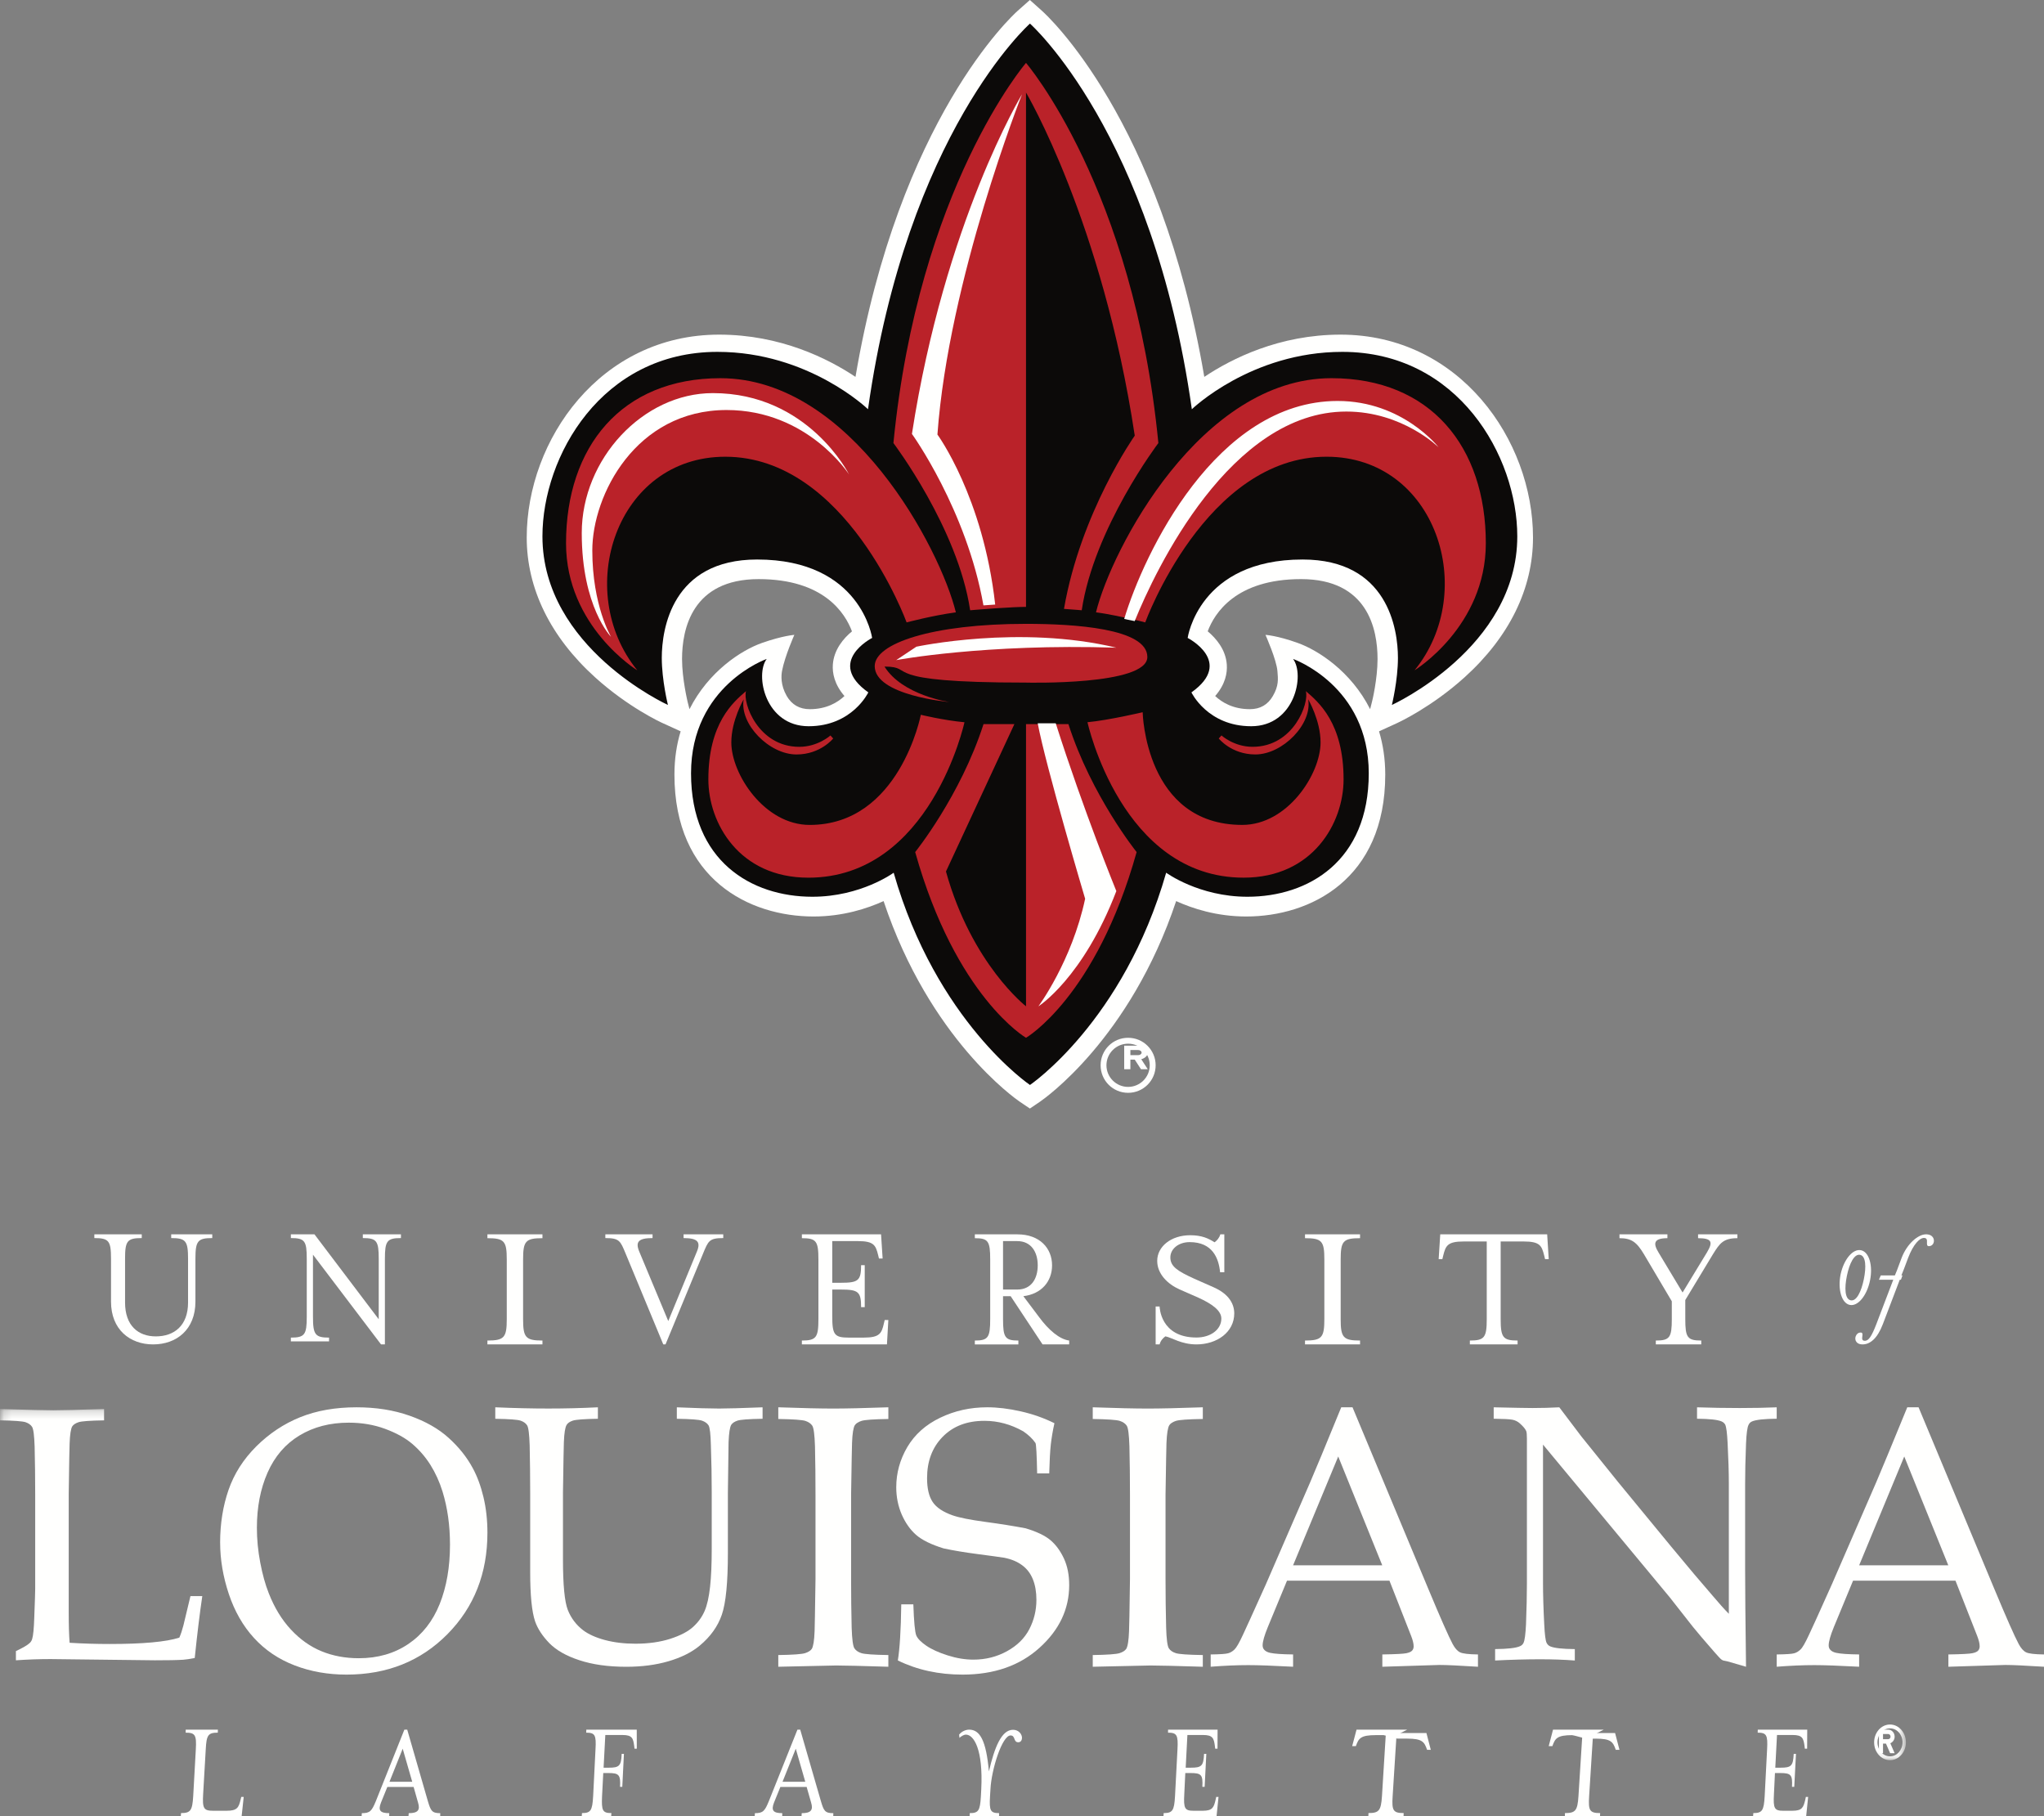 <svg height="231" viewBox="0 0 260 231" width="260" xmlns="http://www.w3.org/2000/svg" xmlns:xlink="http://www.w3.org/1999/xlink"><rect x="0" y="0" width="260" height="231" fill="#808080" stroke="none"/><mask id="a" fill="#fff"><path d="m.17.222h242.265v44.66h-242.265z" fill="#fff" fill-rule="evenodd"/></mask><g fill="none" fill-rule="evenodd"><path d="m174.52 89.262-.237.941c-2.424-4.81-6.63-7.511-9.227-8.432-2.591-.932-4.087-1.02-4.087-1.02s1.42 3.171 1.524 4.637c.076.966.189 1.817-.581 3.137-.638 1.114-1.626 1.678-2.921 1.678-2.142 0-3.565-.867-4.42-1.672 1.315-1.511 1.552-2.953 1.479-4.002-.133-1.91-1.363-3.336-2.427-4.231.855-2.29 3.568-6.638 11.877-6.638 8.476 0 9.726 6.366 9.726 10.158 0 2.548-.689 5.419-.706 5.444zm-68.582-4.733c-.071 1.049.175 2.494 1.479 4.002-.844.799-2.266 1.672-4.411 1.672-1.301 0-2.286-.564-2.935-1.681-.796-1.392-.706-2.605-.59-3.211.356-1.859 1.561-4.56 1.561-4.56s-1.49.105-4.098 1.02c-2.619.913-6.816 3.622-9.241 8.432l-.24-.941c0-.026-.706-2.914-.706-5.444 0-3.792 1.273-10.158 9.743-10.158 8.298 0 11.007 4.331 11.871 6.646-1.073.887-2.295 2.313-2.433 4.223zm64.583-41.966c-7.79 0-13.85 3.047-17.333 5.374-5.566-32.806-20.011-45.996-20.652-46.563l-1.535-1.375-1.55 1.375c-.638.567-15.075 13.76-20.632 46.563-3.483-2.327-9.545-5.374-17.347-5.374-15.123 0-24.473 13.397-24.473 25.808 0 6.485 3.009 12.638 8.707 17.79 4.191 3.789 8.352 5.714 8.538 5.793l2.334 1.066c-.502 1.647-.79 3.478-.79 5.501 0 13.321 9.526 18.051 17.697 18.051 3.754 0 6.85-1.023 8.908-1.958 5.859 17.561 16.813 25.165 17.299 25.502l1.31.884 1.304-.884c.483-.337 11.436-7.941 17.301-25.502 2.058.935 5.151 1.958 8.913 1.958 8.154 0 17.685-4.73 17.685-18.051 0-2.024-.294-3.854-.79-5.501l2.334-1.066c.167-.079 4.338-2.004 8.535-5.793 5.707-5.153 8.716-11.306 8.716-17.79 0-12.411-9.359-25.808-24.479-25.808z" fill="#fffffe"/><path d="m144.759 134.211h-.972v-.656h.972c.25 0 .454.147.454.332 0 .178-.204.323-.454.323zm1.241-.323c0-.495-.559-.888-1.241-.888h-1.759v3h.787v-1.225h.552l.796 1.225h.864l-.83-1.274c.478-.125.83-.455.83-.839z" fill="#fffffe"/><path d="m143.497 138.247c-1.523 0-2.755-1.237-2.755-2.75 0-1.519 1.232-2.747 2.755-2.747 1.52 0 2.752 1.228 2.752 2.747 0 1.513-1.232 2.75-2.752 2.75zm0-6.247c-1.939 0-3.497 1.563-3.497 3.497 0 1.937 1.559 3.503 3.497 3.503 1.936 0 3.503-1.566 3.503-3.503 0-1.934-1.567-3.497-3.503-3.497z" fill="#fffffe"/><path d="m170.743 44.755c-11.602 0-19.139 7.298-19.139 7.298-4.988-35.228-20.592-49.053-20.592-49.053s-15.626 13.825-20.6 49.053c0 0-7.54-7.298-19.15-7.298-14.734 0-22.263 13.282-22.263 23.465 0 14.187 15.963 21.446 15.963 21.446s-.782-3.139-.782-5.998c0-3.651 1.303-12.502 12.126-12.502 13.225 0 14.629 9.974 14.629 9.974s-5.954 3.043-.484 6.928c0 0-2.039 4.304-7.591 4.304-5.546 0-6.854-6.558-5.333-8.56 0 0-9.627 3.382-9.627 14.546 0 11.161 7.664 15.703 15.434 15.703 6.186 0 10.341-3.057 10.341-3.057 5.427 18.954 17.337 26.997 17.337 26.997s11.89-8.042 17.326-26.997c0 0 4.158 3.057 10.333 3.057 7.766 0 15.437-4.541 15.437-15.703 0-11.164-9.63-14.546-9.63-14.546 1.524 2.002.224 8.56-5.325 8.56-5.554 0-7.602-4.304-7.602-4.304 5.478-3.885-.479-6.928-.479-6.928s1.399-9.974 14.621-9.974c10.84 0 12.126 8.851 12.126 12.502 0 2.859-.77 5.998-.77 5.998s15.952-7.259 15.952-21.446c0-10.183-7.523-23.465-22.257-23.465" fill="#0c0a09"/><path d="m179.934 85.26c8.202-10.065 2.732-27.168-11.194-27.168-15.399 0-23.065 21.073-23.065 21.073s-.979-.261-2.348-.568c-.474-.079-.85-.173-1.355-.275-.816-.162-1.691-.326-2.56-.437 1.964-8.019 13.31-29.782 29.949-29.782 12.608 0 19.638 8.72 19.638 20.996 0 10.61-9.066 16.161-9.066 16.161zm-21.913 19.663c5.749 0 9.957-6.453 9.957-10.497 0-2.798-1.578-5.48-1.578-5.48.564 3.124-3.229 7.015-6.717 7.015-3.057 0-4.654-2.032-4.654-2.032l.344-.386s1.583 1.447 3.954 1.447c5.255 0 7.228-5.61 6.777-7.083 1.631 1.399 4.801 4.075 4.801 11.226 0 5.551-3.915 12.5-12.718 12.5-15.537 0-19.858-19.77-19.858-19.77 2.726-.258 7.019-1.271 7.019-1.271s.291 14.331 12.673 14.331zm-27.51 27.078s-8.924-5.182-14.098-23.624c0 0 5.752-7.134 8.693-16.274h3.926l-8.704 18.746c3.288 11.802 10.183 17.146 10.183 17.146v-35.892h1.685c.779-.006 1.143-.006 1.962 0h1.747c2.935 9.14 8.676 16.274 8.676 16.274-5.157 18.442-14.07 23.624-14.07 23.624zm-27.691-20.366c-8.806 0-12.715-6.95-12.715-12.5 0-7.151 3.158-9.827 4.79-11.226-.446 1.473 1.524 7.083 6.777 7.083 2.371 0 3.963-1.447 3.963-1.447l.347.386s-1.612 2.032-4.665 2.032c-3.494 0-7.273-3.891-6.72-7.015 0 0-1.572 2.682-1.572 5.48 0 4.044 4.217 10.497 9.969 10.497 11.442 0 14.137-14.01 14.137-14.01s2.811.692 5.552.951c0 0-4.318 19.77-19.861 19.77zm-10.561-53.542c-13.923 0-19.393 17.103-11.191 27.168 0 0-9.068-5.551-9.068-16.161 0-12.276 7.048-20.996 19.635-20.996 16.649 0 27.998 21.763 29.951 29.782-3.006.406-6.263 1.28-6.263 1.28s-7.668-21.073-23.065-21.073zm28.512 31.204s-9.506-.826-9.506-4.572c0-2.889 7.316-5.375 19.246-5.375 6.043 0 15.433.556 15.433 4.217 0 3.655-15.433 3.255-15.433 3.255-19.404 0-13.771-2.037-18.001-2.037 2.272 3.661 8.261 4.512 8.261 4.512zm9.74-81.295s13.68 15.911 16.836 48.352c0 0-8.185 10.803-9.749 21.269 0 0-.988-.088-2.258-.176 2.134-12.316 9.003-22.035 9.003-22.035-4.112-27.242-13.833-43.644-13.833-43.644v65.424c-.824 0-2.114.065-3.376.15-.412.014-.993.074-1.479.105-1.267.088-2.249.176-2.249.176-1.569-10.466-9.76-21.269-9.76-21.269 3.175-32.441 16.864-48.352 16.864-48.352z" fill="#ba2229"/><g fill="#fffffe"><path d="m116 55.193s6.94 9.619 9.096 21.807c.479-.037.989-.076 1.494-.104-1.523-13.696-7.348-21.625-7.348-21.625 1.431-19.763 10.758-43.272 10.758-43.272s-9.84 16.232-14 43.193"/><path d="m142 113.342s-4.142-10.149-7.708-21.342h-2.292c1.013 5.437 6.032 22.316 6.032 22.316-1.699 7.968-5.947 13.684-5.947 13.684s5.676-3.591 9.914-14.658"/><path d="m114 83.963s11.244-2.121 28-1.581c-12.279-2.949-25.436-.126-25.436-.126z"/><path d="m92.419 52.152c10.351 0 15.581 8.196 15.581 8.196s-5.174-10.347-17.323-10.347c-8.884 0-16.677 8.375-16.677 17.799 0 9.416 3.726 13.201 3.726 13.201s-2.384-3.956-2.384-10.994c0-7.034 5.524-17.855 17.077-17.855"/><path d="m170.156 51c-15.477 0-24.673 19.451-27.156 27.727.468.087.921.183 1.336.273 2.638-6.53 12.185-26.653 26.916-26.653 7.172 0 11.748 4.558 11.748 4.558s-4.576-5.905-12.844-5.905"/><path d="m240.175 221.214h-.652v-.66h.652c.166 0 .306.151.306.338 0 .174-.139.322-.306.322zm.825-.322c0-.499-.37-.893-.825-.893h-1.175v3h.523v-1.224h.374l.53 1.224h.574l-.55-1.27c.319-.125.55-.46.55-.837z"/><g transform="translate(0 179)"><path d="m240.412 44.396c-.879 0-1.594-.798-1.594-1.783s.715-1.777 1.594-1.777c.882 0 1.591.792 1.591 1.777s-.709 1.783-1.591 1.783zm0-4.049c-1.119 0-2.02 1.016-2.02 2.267 0 1.256.901 2.269 2.02 2.269 1.116 0 2.023-1.013 2.023-2.269 0-1.251-.907-2.267-2.023-2.267z" mask="url(#a)"/><path d="m2.023 32.18v-1.169c.915-.433 1.506-.781 1.758-1.033.15-.136.254-.311.314-.521.13-.416.22-1.319.263-2.697.079-2.054.119-3.277.119-3.664v-12.102c0-2.04-.025-4.032-.071-5.982-.048-1.426-.153-2.269-.331-2.53-.167-.26-.446-.456-.825-.586-.387-.127-1.466-.207-3.249-.235v-1.44c3.653.105 5.92.156 6.787.156.958 0 3.108-.051 6.451-.156v1.44c-1.783.028-2.865.108-3.247.235-.381.13-.65.303-.8.529-.181.3-.294 1.027-.336 2.182-.02.3-.059 2.428-.113 6.386v15.113c0 1.576.037 2.855.113 3.845 1.704.105 3.402.156 5.08.156 4.224 0 7.183-.266 8.875-.809.201-.45.367-.968.52-1.553l.896-3.732h1.506c-.331 2.233-.65 4.861-.961 7.875-.619.122-1.105.198-1.464.221-.78.051-1.981.071-3.597.071l-13.306-.156c-1.438 0-2.899.054-4.382.156" mask="url(#a)"/></g><path d="m32.676 194.312c0 1.457.141 2.934.427 4.437.285 1.5.644 2.798 1.077 3.882.718 1.841 1.659 3.388 2.82 4.634 1.164 1.252 2.458 2.171 3.891 2.761 1.43.59 3.015.89 4.747.89 2.419 0 4.515-.604 6.301-1.81 1.777-1.2 3.111-2.899 3.987-5.079.876-2.185 1.314-4.703 1.314-7.553 0-2.44-.314-4.683-.944-6.741-.387-1.255-.91-2.393-1.548-3.414-.644-1.02-1.416-1.905-2.308-2.668-.89-.757-2.046-1.393-3.47-1.917-1.421-.523-2.961-.78-4.608-.78-2.382 0-4.47.543-6.27 1.63-1.8 1.09-3.148 2.662-4.058 4.726-.907 2.061-1.356 4.394-1.356 7.001zm-4.676 1.908c0-2.422.359-4.66 1.071-6.715.709-2.049 1.89-3.902 3.538-5.544 1.65-1.636 3.512-2.873 5.595-3.709 2.082-.835 4.467-1.252 7.146-1.252 2.478 0 4.722.353 6.742 1.067 2.023.711 3.687 1.653 4.979 2.827 1.3 1.174 2.32 2.457 3.069 3.85.568 1.046 1.02 2.272 1.359 3.683.336 1.408.503 2.92.503 4.527 0 5.166-1.693 9.467-5.086 12.901-3.394 3.434-7.68 5.145-12.845 5.145-2.354 0-4.549-.384-6.589-1.171-2.032-.778-3.758-1.943-5.165-3.48-1.413-1.541-2.478-3.411-3.215-5.614-.729-2.197-1.099-4.371-1.099-6.516z"/><path d="m63 180.458v-1.458c2.424.106 4.679.157 6.761.157 2.112 0 4.208-.052 6.292-.157v1.458c-1.745.029-2.811.109-3.192.238-.387.132-.648.306-.78.535-.194.304-.311 1.039-.356 2.208-.022.304-.053 2.457-.115 6.463v8.422c0 3.262.208 5.415.617 6.452.41 1.037 1.06 1.899 1.952 2.583.684.515 1.61.931 2.769 1.243 1.161.309 2.455.467 3.877.467 1.669 0 3.15-.212 4.444-.627 1.293-.418 2.264-.928 2.912-1.526.651-.598 1.128-1.269 1.45-2.013.32-.745.547-1.764.69-3.061.146-1.297.213-2.941.213-4.928v-7.01c0-2.065-.036-4.081-.109-6.054-.031-1.443-.132-2.297-.3-2.56-.174-.263-.449-.461-.833-.593-.384-.129-1.45-.209-3.198-.238v-1.458c2.449.106 4.239.157 5.369.157 1.024 0 2.87-.052 5.538-.157v1.458c-1.756.029-2.828.109-3.201.238-.379.132-.642.306-.788.535-.18.306-.289 1.039-.337 2.208-.014.304-.042 2.457-.087 6.463v7.629c0 3.746-.255 6.363-.771 7.852-.511 1.486-1.45 2.795-2.819 3.935-1.027.853-2.351 1.509-3.967 1.982-1.607.47-3.397.702-5.364.702-2.289 0-4.27-.275-5.956-.83-1.683-.547-2.96-1.28-3.84-2.179-.872-.905-1.478-1.824-1.807-2.769-.418-1.243-.623-3.33-.623-6.26v-10.06c0-2.065-.025-4.081-.065-6.054-.048-1.443-.154-2.297-.328-2.56-.168-.263-.446-.461-.825-.593-.376-.129-1.453-.209-3.223-.238"/><path d="m113 210.513v1.487c-3.376-.105-5.595-.161-6.653-.161l-7.347.161v-1.487c1.863-.029 2.995-.111 3.409-.245.41-.131.695-.313.854-.541.189-.31.312-1.064.356-2.256.015-.324.057-2.522.114-6.598v-10.75c0-2.107-.018-4.164-.066-6.177-.048-1.473-.165-2.343-.347-2.612-.18-.269-.476-.47-.878-.605-.41-.131-1.558-.213-3.442-.243v-1.487c3.022.108 5.365.161 7.012.161 1.585 0 3.915-.053 6.988-.161v1.487c-1.881.029-3.016.111-3.418.243-.404.134-.689.313-.845.546-.192.31-.312 1.061-.356 2.253-.015.31-.057 2.507-.12 6.595v10.75c0 2.107.024 4.161.072 6.159.048 1.467.165 2.34.347 2.621.186.281.476.482.881.614.407.134 1.555.216 3.439.245"/><path d="m114.205 211.202c.242-1.466.392-3.847.438-7.14h1.536c.075 2.234.202 3.556.377 3.966.176.402.599.838 1.271 1.295.677.463 1.579.873 2.711 1.231 1.132.361 2.224.541 3.282.541 1.544 0 2.973-.356 4.27-1.072 1.299-.714 2.247-1.651 2.847-2.813.596-1.156.896-2.396.896-3.72 0-1.009-.153-1.879-.452-2.619-.297-.734-.749-1.33-1.357-1.778-.611-.457-1.369-.775-2.27-.954-.568-.09-1.694-.249-3.388-.468-1.697-.223-3.14-.465-4.336-.723-1.587-.491-2.754-1.064-3.503-1.723-.752-.662-1.357-1.52-1.829-2.593-.461-1.072-.694-2.229-.694-3.466 0-1.807.47-3.509 1.406-5.108.948-1.599 2.334-2.842 4.178-3.729 1.838-.887 3.832-1.33 5.99-1.33 1.296 0 2.717.168 4.252.515 1.536.347 2.965.847 4.296 1.512-.219.965-.363 1.862-.461 2.697-.092.835-.158 2.067-.202 3.688h-1.536c-.049-2.362-.118-3.648-.207-3.862-.38-.555-.908-1.049-1.562-1.494-1.576-.89-3.224-1.335-4.935-1.335-2.221 0-3.99.679-5.316 2.035-1.322 1.347-1.982 3.105-1.982 5.255 0 1.304.233 2.313.706 3.024.475.714 1.325 1.283 2.547 1.711.844.292 2.216.567 4.123.824 1.913.257 3.633.532 5.157.821 1.435.428 2.498.942 3.186 1.529.689.593 1.25 1.367 1.694 2.324.444.96.666 2.084.666 3.373 0 3.05-1.262 5.712-3.786 7.981-2.518 2.272-5.777 3.402-9.781 3.402-3.028 0-5.765-.595-8.228-1.798"/><path d="m153 210.513v1.487c-3.374-.105-5.596-.161-6.656-.161l-7.344.161v-1.487c1.859-.029 2.997-.111 3.41-.245.407-.131.695-.313.85-.541.192-.31.311-1.064.356-2.256.024-.324.063-2.522.12-6.598v-10.75c0-2.107-.024-4.164-.072-6.177-.048-1.473-.159-2.343-.344-2.612-.18-.269-.476-.47-.88-.605-.407-.131-1.554-.213-3.44-.243v-1.487c3.021.108 5.362.161 7.009.161 1.587 0 3.919-.053 6.991-.161v1.487c-1.88.029-3.018.111-3.422.243-.401.134-.686.313-.838.546-.195.31-.311 1.061-.362 2.253-.015.31-.057 2.507-.12 6.595v10.75c0 2.107.027 4.161.078 6.159.042 1.467.162 2.34.341 2.621.183.281.473.482.88.614.404.134 1.554.216 3.443.245"/><path d="m164.482 199.098h11.342l-5.599-13.841zm-10.482 12.902v-1.564c1.183-.014 1.921-.064 2.218-.15.297-.078.563-.243.812-.483.246-.234.603-.85 1.067-1.851.272-.564 1.248-2.721 2.934-6.459l5.63-12.971c.62-1.428 1.935-4.603 3.947-9.522h1.434l9.63 23.068c1.559 3.739 2.597 6.084 3.106 7.038.286.535.597.888.934 1.055.345.171 1.103.26 2.289.275v1.564c-2.342-.15-3.978-.228-4.911-.228l-7.254.228v-1.564c1.683-.026 2.699-.081 3.061-.159.359-.075.603-.188.73-.333.13-.147.19-.324.19-.544 0-.335-.102-.772-.314-1.31l-2.761-7.035h-13.034l-2.444 5.91c-.436 1.058-.656 1.833-.656 2.319 0 .22.065.393.184.532.164.2.422.338.767.413.555.124 1.531.191 2.925.205v1.564c-2.541-.136-4.436-.205-5.701-.205-1.457 0-3.053.069-4.781.205z"/><path d="m190.18 211.204v-1.451c1.603-.014 2.652-.134 3.155-.362.214-.088.369-.234.46-.428.149-.302.257-1.098.317-2.378.074-1.99.114-3.71.114-5.158v-18.443c0-.496-.031-.821-.091-.969-.12-.274-.397-.596-.817-.975-.271-.24-.589-.394-.946-.462-.354-.068-1.146-.111-2.372-.125v-1.451c2.618.06 4.267.091 4.935.091 1.146 0 2.286-.031 3.412-.091 1.275 1.671 2.206 2.911 2.809 3.71l4.644 5.766 6.773 8.235c2.169 2.623 3.912 4.688 5.23 6.199.837.992 1.538 1.779 2.109 2.352v-16.519c0-1.48-.054-3.208-.157-5.198-.063-1.252-.16-2.027-.3-2.33-.103-.194-.263-.334-.477-.425-.497-.211-1.538-.325-3.112-.339v-1.451c1.789.06 3.601.091 5.436.091 1.726 0 3.292-.031 4.698-.091v1.451c-1.58.014-2.626.128-3.129.339-.214.091-.363.242-.457.453-.149.291-.263 1.081-.317 2.378-.08 1.993-.114 3.71-.114 5.141v10.893c0 2.207.034 6.322.114 12.344l-2.341-.681-.549-.114c-.089-.029-.171-.077-.249-.134-.109-.074-.394-.382-.863-.915-1.26-1.44-2.181-2.524-2.775-3.259l-2.932-3.735-16.115-19.418v17.579c0 1.497.051 3.262.157 5.292.063 1.269.157 2.047.297 2.338.103.214.263.368.477.459.503.214 1.538.328 3.115.342v1.451c-1.335-.103-2.804-.157-4.407-.157-1.763 0-3.672.054-5.733.157"/><path d="m236.487 199.098h11.338l-5.601-13.841zm-10.487 12.902v-1.564c1.188-.014 1.929-.064 2.221-.15.294-.078.563-.243.809-.483.252-.234.605-.85 1.069-1.851.277-.564 1.253-2.721 2.928-6.459l5.638-12.971c.614-1.428 1.929-4.603 3.943-9.522h1.437l9.624 23.068c1.559 3.739 2.6 6.084 3.112 7.038.283.535.6.888.934 1.055.337.171 1.103.26 2.286.275v1.564c-2.345-.15-3.983-.228-4.914-.228l-7.248.228v-1.564c1.675-.026 2.696-.081 3.055-.159.359-.075.608-.188.733-.333.124-.147.19-.324.19-.544 0-.335-.102-.772-.311-1.31l-2.764-7.035h-13.03l-2.447 5.91c-.433 1.058-.653 1.833-.653 2.319 0 .22.057.393.181.532.161.2.421.338.767.413.554.124 1.533.191 2.925.205v1.564c-2.537-.136-4.433-.205-5.7-.205-1.454 0-3.052.069-4.784.205z"/><path d="m21.778 157.475v-.475h5.222v.475c-1.847 0-2.141.362-2.141 2.634v5.447c0 3.561-2.406 5.444-5.379 5.444-2.948 0-5.359-1.883-5.359-5.444v-5.447c0-2.272-.268-2.634-2.121-2.634v-.475h6.032v.475c-1.853 0-2.124.362-2.124 2.634v5.56c0 2.95 1.676 4.311 3.908 4.311 2.34 0 4.105-1.362 4.105-4.311v-5.56c0-2.272-.288-2.634-2.144-2.634"/><path d="m48.175 160.109c0-2.272-.258-2.634-2.024-2.634v-.475h4.849v.475c-1.768 0-2.04.362-2.04 2.634v10.891h-.492l-8.657-11.413v7.895c0 2.269.277 2.654 2.045 2.654v.478h-4.857v-.478c1.768 0 2.021-.385 2.021-2.654v-7.374c0-2.272-.253-2.634-2.021-2.634v-.475h3.002l8.173 10.801z"/><path d="m62 171v-.492c2.15 0 2.461-.396 2.461-2.729v-7.582c0-2.336-.311-2.708-2.461-2.708v-.489h7v.489c-2.15 0-2.461.372-2.461 2.708v7.582c0 2.333.311 2.729 2.461 2.729v.492z"/><path d="m89.429 159.451-4.774 11.549h-.285l-4.788-11.549c-.673-1.614-.778-1.976-2.582-1.976v-.475h6.006v.475c-1.796 0-2.211.478-1.688 1.727l3.686 8.828 3.639-8.828c.518-1.228.108-1.727-1.691-1.727v-.475h5.048v.475c-1.793 0-1.904.362-2.571 1.976"/><path d="m102 170.508c1.833 0 2.104-.396 2.104-2.729v-7.582c0-2.336-.271-2.708-2.104-2.708v-.489h10.072l.2 3.078h-.465l-.113-.465c-.307-1.213-.527-1.752-2.558-1.752h-3.271v5.3h1.103c2.211 0 2.566-.28 2.566-2.24h.462v5.342h-.462c0-1.96-.355-2.24-2.566-2.24h-1.103v3.405c0 2.336.268 2.708 2.101 2.708h1.898c2.03 0 2.276-.536 2.56-1.77l.113-.471h.462l-.178 3.104h-10.822z"/><path d="m132.001 160.942c0-1.677-.82-3.081-2.603-3.081h-1.81v6.161h1.81c1.784 0 2.603-1.376 2.603-3.081zm.186 6.602c1.207 1.636 2.585 2.804 3.813 2.964v.492h-3.386l-4.057-6.134h-.969v2.914c0 2.333.249 2.729 1.951 2.729v.492h-5.539v-.492c1.702 0 1.954-.396 1.954-2.729v-7.582c0-2.336-.251-2.708-1.954-2.708v-.489h5.416c2.849 0 4.408 1.776 4.408 3.942 0 2.032-1.33 3.641-3.651 3.924z"/><path d="m147.504 171h-.504v-4.819h.504s.052 3.943 4.685 3.943c1.798 0 3.168-1.01 3.168-2.411 0-1.007-1.167-1.86-2.91-2.651l-2.435-1.071c-1.471-.657-2.813-1.949-2.813-3.616 0-1.815 1.749-3.261 4.203-3.261 1.49 0 2.331.417 3.091.898.301-.218.605-.548.734-1.012h.508v4.821h-.537c-.175-1.751-.934-3.831-3.873-3.831-1.416 0-2.454.859-2.454 1.949 0 1.135.886 1.728 3.065 2.716l2.428 1.074c1.953.853 2.635 2.125 2.635 3.328 0 2.391-2.205 3.943-4.811 3.943-1.927 0-3.139-.875-3.948-1.026-.304.218-.611.543-.737 1.026"/><path d="m166 171v-.492c2.149 0 2.46-.396 2.46-2.729v-7.582c0-2.336-.311-2.708-2.46-2.708v-.489h7v.489c-2.152 0-2.464.372-2.464 2.708v7.582c0 2.333.311 2.729 2.464 2.729v.492z"/><path d="m197 160.152h-.466l-.114-.468c-.309-1.233-.535-1.776-2.597-1.776h-2.935v9.871c0 2.333.292 2.729 2.151 2.729v.492h-6.07v-.492c1.862 0 2.148-.396 2.148-2.729v-9.871h-2.935c-2.06 0-2.286.542-2.597 1.776l-.114.468h-.469l.2-3.152h13.602z"/><path d="m214.372 167.779c0 2.333.257 2.729 2.03 2.729v.492h-5.779v-.492c1.776 0 2.033-.396 2.033-2.729v-2.264l-3.549-5.994c-.923-1.54-1.587-2.032-3.107-2.032v-.489h6.098v.489c-1.798 0-1.798.703-1.156 1.776l3.085 5.133 3.12-5.133c.749-1.263.645-1.776-1.15-1.776v-.489h5.003v.489c-1.798 0-2.246.655-3.104 2.032l-3.525 5.834z"/><path d="m236.613 159.611c-.742-.157-1.353 1.057-1.683 2.655-.327 1.584-.261 2.968.477 3.124.74.157 1.344-1.082 1.674-2.672.327-1.594.258-2.953-.468-3.107zm-1.321 6.366c-1.033-.217-1.549-1.968-1.164-3.886.408-1.911 1.565-3.292 2.601-3.067 1.021.217 1.536 1.943 1.137 3.861-.394 1.918-1.552 3.313-2.573 3.092z"/><path d="m241.307 161.552.581-1.554c.709-1.849 2.096-2.951 3.024-2.996.94-.045 1.211.619 1.039 1.09-.093.238-.292.399-.552.414-.648.03.131-1.084-.715-1.048-.479.024-1.278.744-1.953 2.501l-.584 1.551-.222.548-2.42 6.358c-.706 1.849-1.614 2.54-2.502 2.582-.893.045-1.133-.59-.946-1.048.102-.25.292-.447.593-.459.648-.033-.219 1.087.598 1.048.447-.018.832-.578 1.413-2.084l2.42-6.349z"/><path d="m241.799 162.774h-2.799l.241-.549h2.759z"/><path d="m23.028 230.612c1.202 0 1.436-.311 1.548-2.141l.333-5.961c.106-1.829-.084-2.126-1.292-2.126l.006-.385h4.092l-.012.385c-1.227 0-1.439.297-1.532 2.126l-.33 5.682c-.109 1.835.069 2.126 1.267 2.126h1.731c1.342 0 1.52-.42 1.759-1.389l.09-.37h.311l-.262 2.44h-7.738z"/><path d="m51.224 222.424-1.683 4.209h2.896zm-2.759 6.848c-.385.979-.146 1.351 1.049 1.351l-.009.377h-3.505l.027-.377c1.025 0 1.255-.248 1.789-1.548l3.62-9.075h.364l2.62 9.075c.373 1.262.525 1.548 1.58 1.548l-.006.377h-4.033l.03-.377c1.173 0 1.48-.394 1.183-1.351l-.561-1.982h-3.344z"/><path d="m76.778 224.839h.657c1.336 0 1.582-.223 1.644-1.756h.285l-.208 4.193h-.285c.083-1.539-.146-1.756-1.476-1.756h-.659l-.154 2.951c-.08 1.829.066 2.141 1.188 2.141l-.026.388h-3.743l.029-.388c1.108 0 1.316-.311 1.419-2.141l.3-5.961c.111-1.829-.069-2.126-1.179-2.126l.011-.385h6.415l.006 2.423h-.291l-.043-.364c-.128-.954-.251-1.377-1.479-1.377h-2.192z"/><path d="m101.223 222.424-1.685 4.209h2.895zm-2.764 6.848c-.382.979-.139 1.351 1.046 1.351l-.006.377h-3.498l.024-.377c1.022 0 1.252-.248 1.782-1.548l3.628-9.075h.355l2.625 9.075c.37 1.262.521 1.548 1.585 1.548l-.009.377h-4.035l.027-.377c1.173 0 1.482-.394 1.191-1.351l-.567-1.982h-3.343z"/><path d="m125.931 228.512c-.107 1.8.059 2.106 1.154 2.106l-.006.381h-3.742l.017-.381c1.103 0 1.307-.306 1.414-2.106l.048-.904c.263-5.14-.964-6.975-1.951-6.975-.283 0-.653.248-.817.413l-.048-.413c.37-.457.894-.633 1.278-.633 1.349 0 2.161 1.332 2.511 5.317.724-3.097 1.606-5.299 3.071-5.299.764 0 1.171.615 1.137 1.078-.02.274-.167.509-.472.509-.65 0-.331-.867-.981-.867-1.075 0-2.429 4.331-2.554 6.802z"/><path d="m148.023 230.612c1.125 0 1.337-.311 1.441-2.141l.313-5.961c.104-1.829-.084-2.126-1.2-2.126l.003-.385h6.298l-.009 2.423h-.293l-.043-.364c-.13-.954-.258-1.377-1.502-1.377h-1.992l-.217 4.158h.664c1.36 0 1.601-.223 1.673-1.756h.287l-.212 4.193h-.293c.087-1.539-.136-1.756-1.499-1.756h-.67l-.128 2.672c-.104 1.835.058 2.126 1.183 2.126h1.16c1.247 0 1.412-.42 1.638-1.389l.081-.37h.293l-.249 2.44h-6.751z"/><path d="m223.026 230.612c1.128 0 1.34-.311 1.444-2.141l.307-5.961c.104-1.829-.075-2.126-1.195-2.126l.009-.385h6.292l-.012 2.423h-.29l-.043-.364c-.139-.954-.258-1.377-1.505-1.377h-1.995l-.217 4.158h.673c1.357 0 1.595-.223 1.67-1.756h.287l-.217 4.193h-.29c.087-1.539-.139-1.756-1.493-1.756h-.673l-.128 2.672c-.104 1.835.058 2.126 1.18 2.126h1.16c1.247 0 1.406-.42 1.641-1.389l.078-.37h.29l-.249 2.44h-6.751z"/><path d="m177.638 220.696-.491 7.773c-.126 1.829.075 2.141 1.399 2.141l-.01.391h-4.478l.014-.391c1.338 0 1.594-.311 1.717-2.141l.481-7.773h-1.253c-1.939 0-2.201.405-2.546 1.398h-.471l.553-2.094h6.447"/><path d="m175 220.43h6.444l.556 2.139h-.471c-.348-1.014-.61-1.428-2.544-1.428h-1.258"/><path d="m202.632 220.699-.491 7.773c-.123 1.829.075 2.141 1.399 2.141l-.014.388h-4.469l.007-.388c1.341 0 1.596-.311 1.719-2.141l.491-7.773h-1.262c-1.938 0-2.197.402-2.545 1.395h-.467l.549-2.094h6.451"/><path d="m199 220.43h6.441l.559 2.139h-.471c-.348-1.014-.61-1.425-2.547-1.425h-1.248"/></g></g></svg>